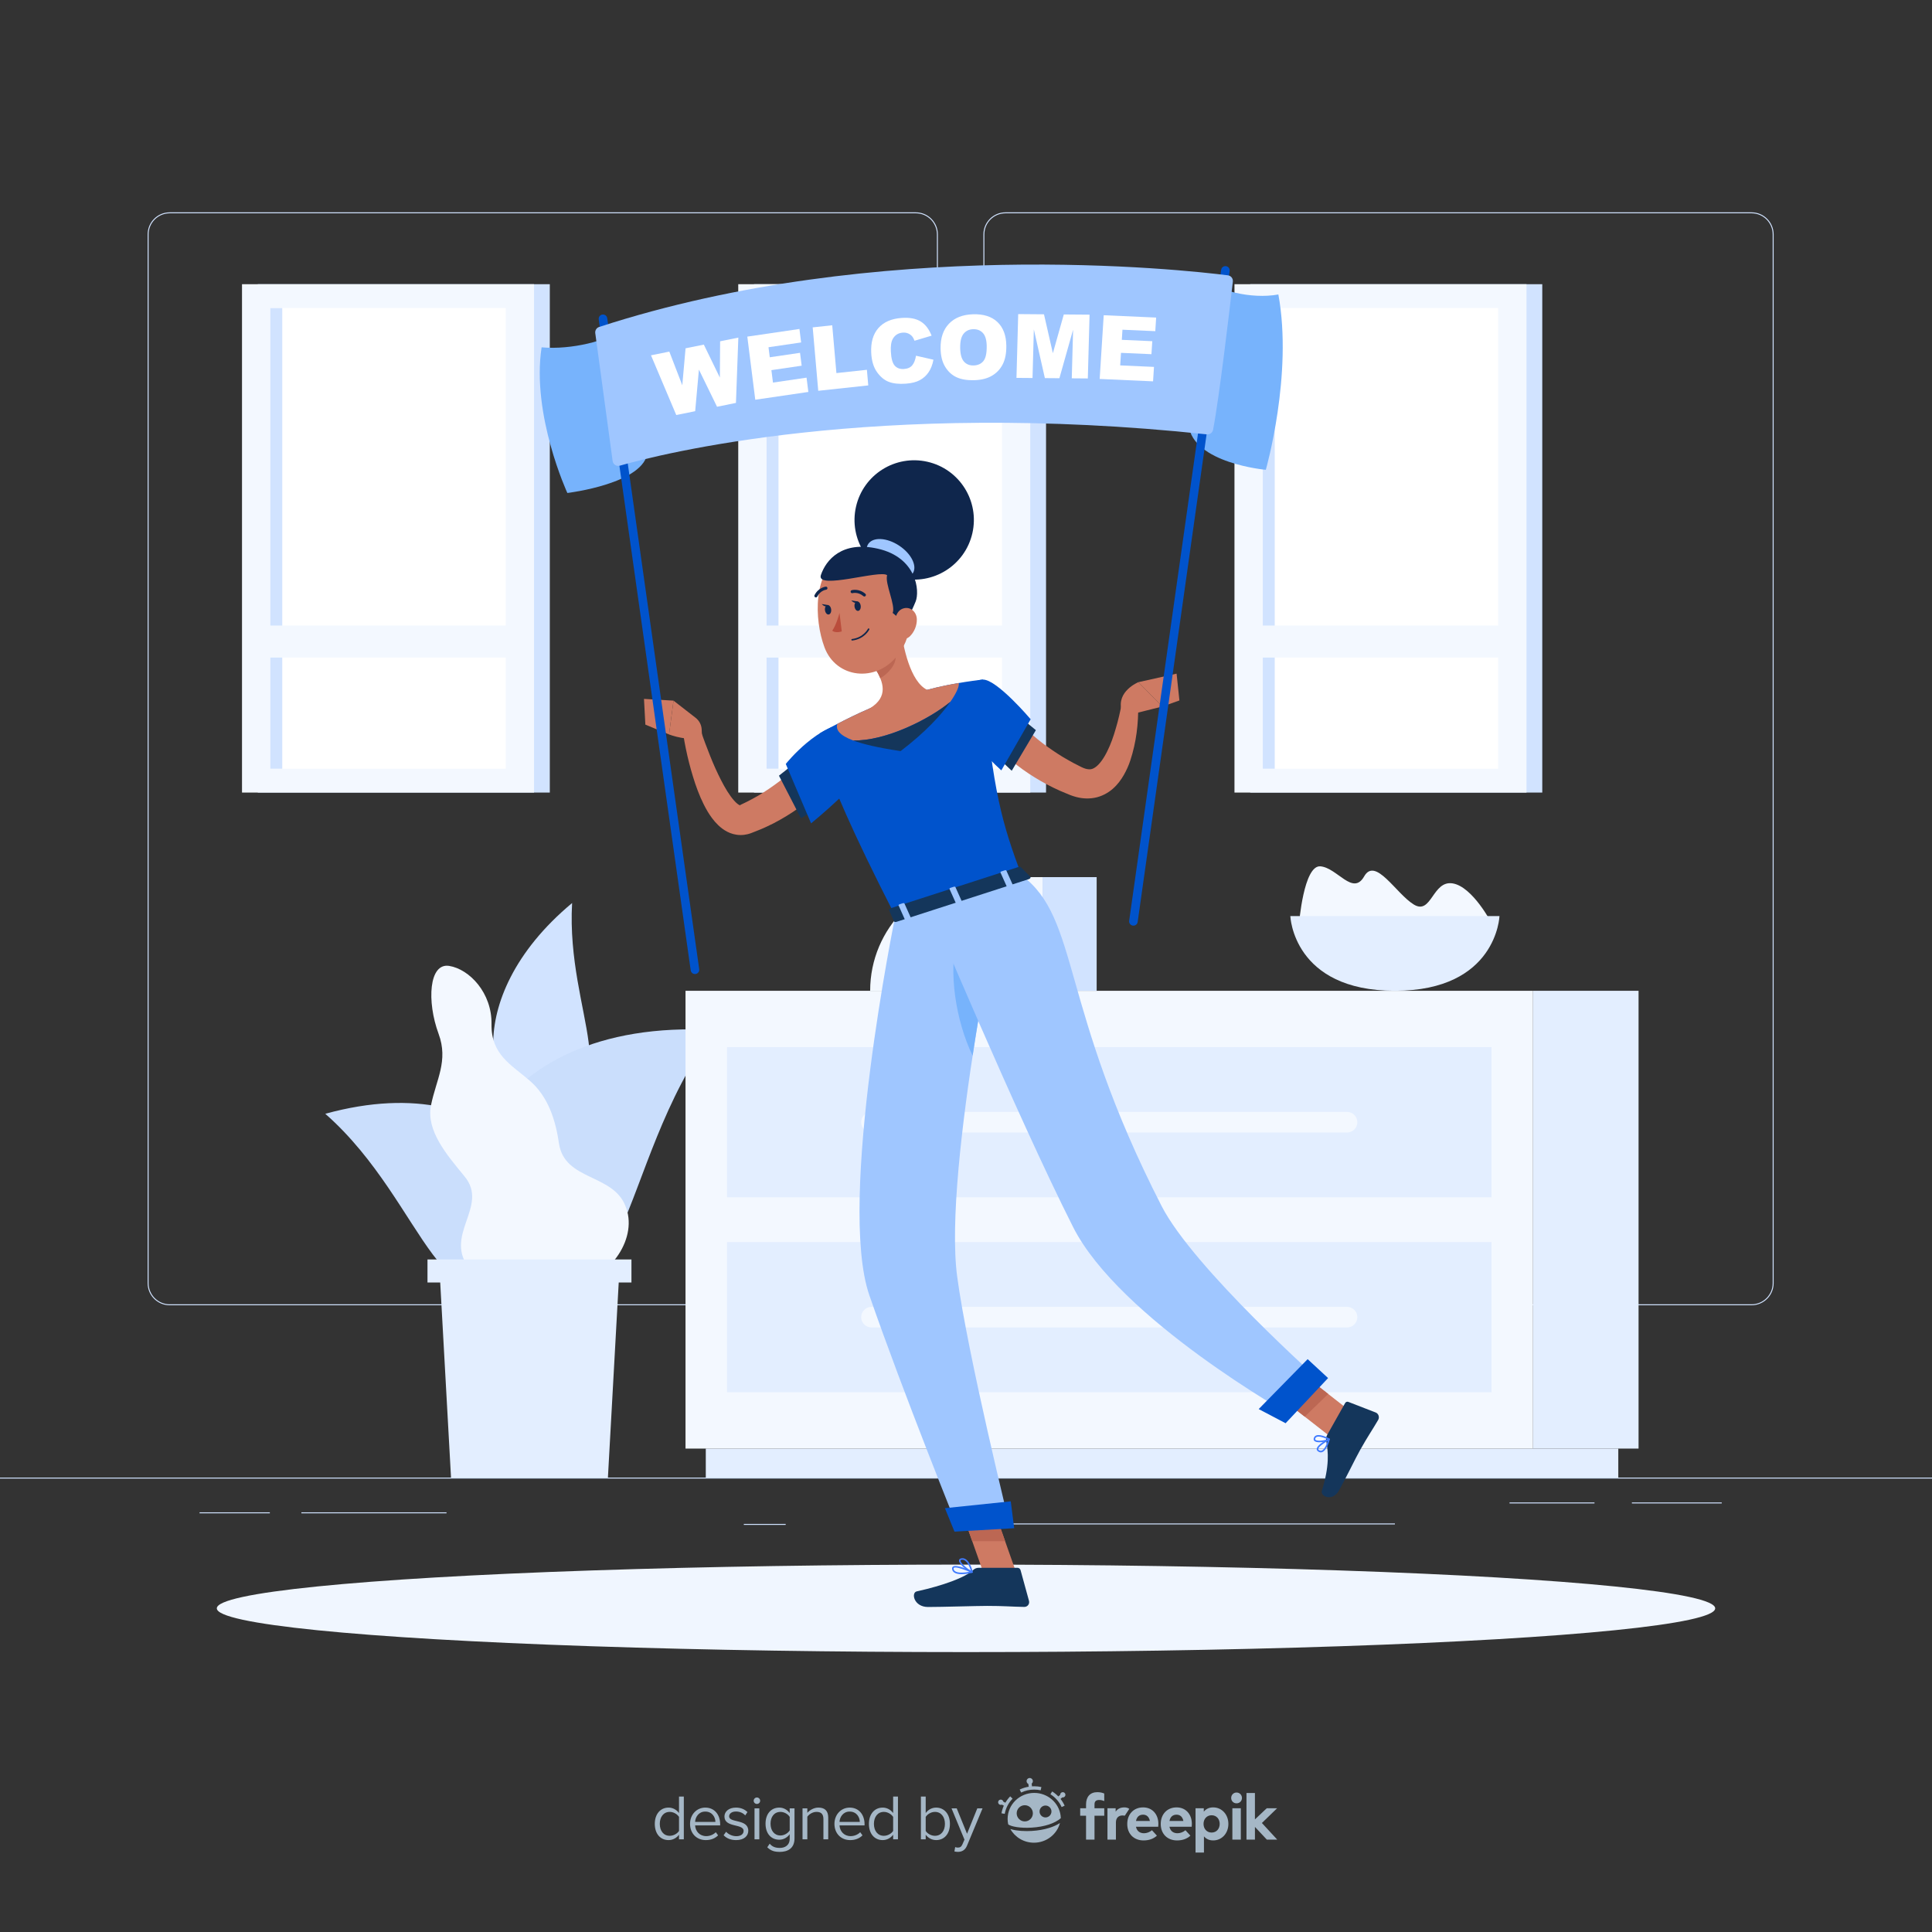 <?xml version="1.0" encoding="utf-8"?>
<!-- Generator: Adobe Illustrator 27.5.0, SVG Export Plug-In . SVG Version: 6.00 Build 0)  -->
<svg version="1.1" xmlns="http://www.w3.org/2000/svg" xmlns:xlink="http://www.w3.org/1999/xlink" x="0px" y="0px"
	 viewBox="0 0 500 500" style="enable-background:new 0 0 500 500;" xml:space="preserve">
<rect x="0" y="0" width="500" height="500" fill="#333333" stroke="none"/>
<g id="Background_2">
	<g>
		<g>
			<g>
				<g>
					<rect y="382.398" style="fill:#D1E3FF;" width="500" height="0.25"/>
					<rect x="422.333" y="388.833" style="fill:#D1E3FF;" width="23.253" height="0.25"/>
					<rect x="250.566" y="394.264" style="fill:#D1E3FF;" width="110.434" height="0.25"/>
					<rect x="192.5" y="394.389" style="fill:#D1E3FF;" width="10.833" height="0.25"/>
					<rect x="78" y="391.389" style="fill:#D1E3FF;" width="37.556" height="0.25"/>
					<rect x="390.667" y="388.833" style="fill:#D1E3FF;" width="21.985" height="0.25"/>
					<rect x="51.646" y="391.389" style="fill:#D1E3FF;" width="18.187" height="0.25"/>
					<path style="fill:#D1E3FF;" d="M237.014,337.8H43.915c-3.147,0-5.708-2.561-5.708-5.708V60.66c0-3.147,2.561-5.708,5.708-5.708
						h193.099c3.146,0,5.707,2.561,5.707,5.708v271.432C242.721,335.239,240.16,337.8,237.014,337.8z M43.915,55.203
						c-3.01,0-5.458,2.448-5.458,5.458v271.432c0,3.01,2.448,5.458,5.458,5.458h193.099c3.009,0,5.457-2.448,5.457-5.458V60.66
						c0-3.009-2.448-5.458-5.457-5.458H43.915z"/>
					<path style="fill:#D1E3FF;" d="M453.31,337.8H260.212c-3.146,0-5.707-2.561-5.707-5.708V60.66c0-3.147,2.561-5.708,5.707-5.708
						H453.31c3.148,0,5.708,2.561,5.708,5.708v271.432C459.019,335.239,456.458,337.8,453.31,337.8z M260.212,55.203
						c-3.009,0-5.457,2.448-5.457,5.458v271.432c0,3.01,2.448,5.458,5.457,5.458H453.31c3.01,0,5.458-2.448,5.458-5.458V60.66
						c0-3.009-2.448-5.458-5.458-5.458H260.212z"/>
				</g>
			</g>
		</g>
		<g>
			<g>
				<g>
					<g>
						
							<rect x="323.565" y="73.55" transform="matrix(-1 -1.224647e-16 1.224647e-16 -1 722.703 278.666)" style="fill:#D1E3FF;" width="75.574" height="131.566"/>
						
							<rect x="319.481" y="73.55" transform="matrix(-1 -1.224647e-16 1.224647e-16 -1 714.536 278.666)" style="fill:#F3F8FF;" width="75.574" height="131.566"/>
						
							<rect x="297.659" y="108.876" transform="matrix(-1.836970e-16 1 -1 -1.836970e-16 496.601 -217.935)" style="fill:#FFFFFF;" width="119.217" height="60.915"/>
						
							<rect x="268.746" y="137.79" transform="matrix(-1.836970e-16 1 -1 -1.836970e-16 467.688 -189.021)" style="fill:#D1E3FF;" width="119.217" height="3.087"/>
						
							<rect x="322.513" y="161.887" transform="matrix(-1 -1.224647e-16 1.224647e-16 -1 714.536 332.063)" style="fill:#F3F8FF;" width="69.51" height="8.289"/>
					</g>
				</g>
			</g>
			<g>
				<g>
					<g>
						
							<rect x="195.14" y="73.55" transform="matrix(-1 -1.224647e-16 1.224647e-16 -1 465.854 278.666)" style="fill:#D1E3FF;" width="75.574" height="131.566"/>
						
							<rect x="191.057" y="73.55" transform="matrix(-1 -1.224647e-16 1.224647e-16 -1 457.688 278.666)" style="fill:#F3F8FF;" width="75.574" height="131.566"/>
						
							<rect x="169.235" y="108.876" transform="matrix(-1.836970e-16 1 -1 -1.836970e-16 368.177 -89.51)" style="fill:#FFFFFF;" width="119.217" height="60.915"/>
						
							<rect x="140.321" y="137.79" transform="matrix(-1.836970e-16 1 -1 -1.836970e-16 339.263 -60.597)" style="fill:#D1E3FF;" width="119.217" height="3.087"/>
						
							<rect x="194.089" y="161.887" transform="matrix(-1 -1.224647e-16 1.224647e-16 -1 457.688 332.063)" style="fill:#F3F8FF;" width="69.51" height="8.289"/>
					</g>
				</g>
			</g>
			<g>
				<g>
					<g>
						
							<rect x="66.716" y="73.55" transform="matrix(-1 -1.224647e-16 1.224647e-16 -1 209.006 278.666)" style="fill:#D1E3FF;" width="75.574" height="131.566"/>
						
							<rect x="62.633" y="73.55" transform="matrix(-1 -1.224647e-16 1.224647e-16 -1 200.839 278.666)" style="fill:#F3F8FF;" width="75.574" height="131.566"/>
						
							<rect x="40.811" y="108.876" transform="matrix(-1.836970e-16 1 -1 -1.836970e-16 239.753 38.914)" style="fill:#FFFFFF;" width="119.217" height="60.915"/>
						
							<rect x="11.897" y="137.79" transform="matrix(-1.836970e-16 1 -1 -1.836970e-16 210.839 67.828)" style="fill:#D1E3FF;" width="119.217" height="3.087"/>
						
							<rect x="65.664" y="161.887" transform="matrix(-1 -1.224647e-16 1.224647e-16 -1 200.839 332.063)" style="fill:#F3F8FF;" width="69.51" height="8.289"/>
					</g>
				</g>
			</g>
			<g>
				<g>
					<path style="fill:#D1E3FF;" d="M140.02,286.518c-13.626,1.879-22.058-27.736,8.039-52.813
						C146.433,262.734,163.776,283.242,140.02,286.518z"/>
					<path style="fill:#CADEFC;" d="M130.016,325.309c-19.757-13.846-6.234-62.239,54.913-58.732
						C158.472,302.197,164.46,349.449,130.016,325.309z"/>
					<path style="fill:#CADEFC;" d="M136.987,324.983c13.134-14.144-5.559-49.733-52.805-36.737
						C110.851,311.674,114.09,349.643,136.987,324.983z"/>
					<path style="fill:#F3F8FF;" d="M120.145,304.358c-4.541-5.53-9.909-11.752-8.605-18.324c1.346-6.635,4.553-11.475,1.967-18.477
						c-3.098-8.395-2.497-18.418,2.74-17.581c5.228,0.843,11.111,6.98,10.954,15.118c-0.095,7.877,5.052,10.393,9.895,14.587
						c4.827,4.158,6.715,10.306,7.582,16.354c1.528,9.539,13.874,7.73,17.157,16.019c3.382,7.989-3.373,18.645-14.183,21.094
						c-10.85,2.458-18.509,3.976-25.878-4.454C114.276,319.73,126.86,312.283,120.145,304.358z"/>
					<g>
						<polygon style="fill:#E3EEFF;" points="157.328,382.398 116.724,382.398 113.659,327.081 160.392,327.081 						"/>
						<rect x="110.633" y="325.948" style="fill:#E3EEFF;" width="52.785" height="5.959"/>
					</g>
				</g>
			</g>
			<g>
				
					<rect x="396.74" y="256.417" transform="matrix(-1 -1.224647e-16 1.224647e-16 -1 820.798 631.308)" style="fill:#E3EEFF;" width="27.318" height="118.475"/>
				
					<rect x="182.657" y="374.892" transform="matrix(-1 -1.224647e-16 1.224647e-16 -1 601.47 757.29)" style="fill:#E3EEFF;" width="236.155" height="7.507"/>
				<rect x="177.412" y="256.417" style="fill:#F3F8FF;" width="219.328" height="118.475"/>
				<rect x="188.152" y="270.999" style="fill:#E3EEFF;" width="197.848" height="38.855"/>
				<rect x="188.152" y="321.453" style="fill:#E3EEFF;" width="197.848" height="38.855"/>
				<path style="fill:#F3F8FF;" d="M225.535,293.091h123.083c1.465,0,2.664-1.199,2.664-2.664l0,0c0-1.465-1.199-2.664-2.664-2.664
					H225.535c-1.465,0-2.664,1.199-2.664,2.664l0,0C222.87,291.892,224.069,293.091,225.535,293.091z"/>
				<path style="fill:#F3F8FF;" d="M225.535,343.545h123.083c1.465,0,2.664-1.199,2.664-2.664l0,0c0-1.465-1.199-2.664-2.664-2.664
					H225.535c-1.465,0-2.664,1.199-2.664,2.664l0,0C222.87,342.346,224.069,343.545,225.535,343.545z"/>
			</g>
			<g>
				<path style="fill:#F3F8FF;" d="M336.186,239.13c0,0,31.308,29.658,49.885-0.123c0,0-4.94-9.567-10.152-10.39
					c-5.211-0.822-5.423,8.282-10.024,5.474c-4.601-2.808-9.93-12.417-12.848-7.286c-2.918,5.131-6.927-2.183-11.299-2.6
					C337.376,223.787,336.186,239.13,336.186,239.13z"/>
				<path style="fill:#E3EEFF;" d="M388.063,237.083c0,0-0.688,19.333-27.063,19.333c-26.375,0-27.063-19.333-27.063-19.333H388.063
					z"/>
			</g>
			<g>
				<path style="fill:#F3F8FF;" d="M254.612,227h15.19v29.417h-44.607l0,0C225.196,240.17,238.366,227,254.612,227z"/>
				<rect x="269.803" y="227" style="fill:#D1E3FF;" width="14.011" height="29.417"/>
			</g>
		</g>
	</g>
</g>
<g id="Background_1" style="display:none;">
	<path style="display:inline;opacity:0.4;fill:#D4E8FF;" d="M208.692,124.907c-36.955,0.464-67.33-18.481-98.437,10.723
		c-23.934,22.469-28.366,56.494-16.194,85.638c29.187,69.881,134.447,93.809,201.363,68.96
		c76.909-28.56,132.534-112.769,87.381-173.33c-14.123-18.942-53.135-36.565-76.095-36.028
		C265.447,81.833,249.519,124.395,208.692,124.907z"/>
</g>
<g id="Objects">
	<g>
		<ellipse style="fill:#F0F6FF;" cx="250" cy="416.238" rx="193.889" ry="11.323"/>
		<g>
			<g>
				<path style="fill:#CE7A63;" d="M218.025,197.761c-0.271,0.411-0.441,0.651-0.655,0.947c-0.204,0.287-0.408,0.556-0.613,0.824
					c-0.412,0.54-0.84,1.041-1.269,1.548c-0.867,0.996-1.751,1.967-2.685,2.881c-1.868,1.83-3.878,3.495-5.973,5.04
					c-2.108,1.53-4.343,2.879-6.651,4.083c-1.17,0.571-2.335,1.153-3.544,1.634l-1.811,0.721l-0.504,0.194
					c-0.282,0.093-0.546,0.193-0.85,0.258c-0.588,0.141-1.217,0.23-1.85,0.215c-1.273-0.003-2.48-0.367-3.414-0.858
					c-0.949-0.492-1.686-1.08-2.308-1.669c-1.231-1.189-2.069-2.403-2.792-3.6c-1.41-2.408-2.373-4.793-3.192-7.195
					c-1.599-4.813-2.68-9.573-3.352-14.517l4.18-0.918c0.755,2.19,1.533,4.455,2.4,6.629c0.827,2.194,1.722,4.353,2.716,6.411
					c0.989,2.049,2.045,4.056,3.243,5.694c0.582,0.818,1.22,1.53,1.772,1.96c0.271,0.213,0.513,0.341,0.646,0.378
					c0.141,0.042,0.127,0,0.059-0.023c-0.031-0.002-0.061-0.017-0.068-0.021c-0.008,0.007,0.004-0.02,0.008-0.017l0.326-0.158
					l1.494-0.723c0.995-0.48,1.946-1.051,2.914-1.576c1.9-1.129,3.717-2.384,5.477-3.712c1.738-1.359,3.384-2.834,4.926-4.396
					c0.788-0.765,1.524-1.575,2.238-2.389c0.349-0.409,0.7-0.825,1.023-1.236l0.483-0.609l0.392-0.522L218.025,197.761z"/>
				<polygon style="fill:#14365B;" points="205.889,197.333 210.959,209.487 207.293,211.784 201.593,200.747 				"/>
				<path style="fill:#0053CC;" d="M220.239,187.09c-8.27-0.114-16.667,10.361-16.88,10.619l6.546,15.377
					c0,0,14.548-11.811,15.277-16.427C225.941,191.852,225.482,187.162,220.239,187.09z"/>
				<path style="fill:#CE7A63;" d="M180.031,185.771l-5.725-4.449l-1.153,8.755c0,0,5.558,2.182,8.52,0.293l-0.08-1.598
					C181.534,187.592,180.963,186.496,180.031,185.771z"/>
				<polygon style="fill:#CE7A63;" points="166.663,180.875 167.02,187.535 173.153,190.076 174.306,181.322 				"/>
				<path style="fill:#CE7A63;" d="M291.952,185.064l8.839-2.212l-6.178-6.309c0,0-5.735,2.334-4.338,7.336L291.952,185.064z"/>
				<polygon style="fill:#CE7A63;" points="305.231,181.278 304.5,174.338 294.613,176.543 300.791,182.852 				"/>
				<polygon style="fill:#CE7A63;" points="263.165,407.467 254.936,408.265 248.074,388.837 256.303,388.04 				"/>
				<polygon style="fill:#CE7A63;" points="351.273,366.64 345.207,372.522 329.635,360.364 335.702,354.482 				"/>
				<path style="fill:#14365B;" d="M343.46,371.384l4.659-8.271c0.169-0.301,0.516-0.427,0.834-0.304l7.075,2.744
					c0.734,0.285,1.047,1.23,0.644,1.918c-1.674,2.856-2.626,4.15-4.675,7.787c-1.26,2.238-3.72,7.373-5.461,10.463
					c-1.703,3.022-4.889,1.534-4.441,0.091c2.009-6.469,1.662-10.079,1.124-12.942C343.123,372.353,343.212,371.824,343.46,371.384z
					"/>
				<path style="fill:#14365B;" d="M253.303,405.743h10.024c0.365,0,0.694,0.253,0.792,0.609l2.18,7.931
					c0.226,0.823-0.38,1.601-1.223,1.587c-3.503-0.06-5.214-0.265-9.622-0.265c-2.712,0-11.545,0.282-15.29,0.282
					c-3.663,0-4.429-3.703-2.913-4.039c6.796-1.504,12.537-3.578,14.634-5.556C252.262,405.935,252.77,405.743,253.303,405.743z"/>
				<polygon style="fill:#BC6753;" points="248.078,388.842 251.613,398.857 260.128,398.857 256.31,388.044 				"/>
				<polygon style="fill:#BC6753;" points="335.707,354.484 329.638,360.369 337.668,366.633 343.737,360.748 				"/>
				<path style="fill:#0053CC;" d="M212.188,189.764c0,0-3.395,2.586,19.509,47.293c12.959-4.183,26.353-8.506,32.659-10.542
					c-4.839-13.115-7.5-21.306-9.952-50.635c0,0-7.323,0.72-14.458,2.649c-9.658,2.611-14.272,4.549-14.83,4.787
					C218.934,185.954,212.188,189.764,212.188,189.764z"/>
				<path style="fill:#CE7A63;" d="M233.086,162.305c0.605,5.074,2.493,14.118,6.859,16.224c0,0,0.258,5.261-8.608,8.123
					c-9.749,3.147-6.221-3.336-6.221-3.336c4.911-2.988,3.499-6.892,1.376-10.3L233.086,162.305z"/>
				<g>
					<path style="fill:#CE7A63;" d="M216.701,187.337c2.411-1.25,5.48-2.768,8.415-4.024c4.691-2.004,9.255-3.278,14.832-4.788
						c2.854-0.776,5.734-1.36,8.164-1.764c0.226,0.678-0.467,2.437-2.156,4.864c-5.347,4.448-16.755,10.214-25.168,10.002
						C217.157,190.263,216.242,188.815,216.701,187.337z"/>
					<path style="fill:#14365B;" d="M245.957,181.626c-2.315,3.327-6.512,7.915-12.88,12.758c-5.801-0.864-9.719-1.79-12.288-2.756
						C229.202,191.84,240.61,186.075,245.957,181.626z"/>
				</g>
				<path style="fill:#BC6753;" d="M230.398,166.674l-3.904,6.337c0.506,0.806,0.966,1.64,1.307,2.485
					c1.938-0.95,4.413-3.76,3.942-5.958C231.508,168.442,230.731,167.113,230.398,166.674z"/>
				<path style="fill:#CE7A63;" d="M235.069,152.917c0.504,8.371,0.896,11.903-2.779,16.68c-5.529,7.186-15.921,5.974-18.916-2.077
					c-2.696-7.247-3.068-19.719,4.661-24.019C225.65,139.265,234.565,144.546,235.069,152.917z"/>
				
					<ellipse transform="matrix(0.222 -0.975 0.975 0.222 52.958 335.322)" style="fill:#0F264C;" cx="236.529" cy="134.487" rx="15.444" ry="15.444"/>
				<path style="fill:#9FC6FF;" d="M232.687,141.202c3.184,2.098,4.766,5.315,3.534,7.186c-1.233,1.871-4.813,1.688-7.997-0.41
					c-3.184-2.098-4.766-5.315-3.534-7.186C225.922,138.921,229.503,139.104,232.687,141.202z"/>
				<path style="fill:#0F264C;" d="M231.021,158.627c0.833-1.917-2.065-7.619-1.438-9.752c-1.667-1.542-18.49,3.939-17.134-0.069
					c1.297-3.833,5.399-8.931,14.759-6.799c10.037,2.286,10.875,10.933,9.75,13.692c-1.125,2.76-2.708,5.633-2.708,5.633
					L231.021,158.627z"/>
				<path style="fill:#CE7A63;" d="M237.275,160.256c0.04,1.738-0.726,3.332-1.73,4.35c-1.509,1.53-3.327,0.437-3.798-1.544
					c-0.424-1.783-0.15-4.728,1.794-5.515C235.455,156.771,237.229,158.269,237.275,160.256z"/>
				<path style="fill:#9FC6FF;" d="M231.696,237.056c0,0-15.139,73.841-6.696,98.194c8.781,25.33,23.074,60.693,23.074,60.693
					l13.346-0.766c0,0-11.028-44.682-13.711-64.859c-3.699-27.817,12.178-102.361,12.178-102.361L231.696,237.056z"/>
				<polygon style="fill:#0053CC;" points="262.474,395.5 247.02,396.386 244.542,390.313 261.583,388.542 				"/>
				<path style="fill:#77B3FC;" d="M247.71,242.743c-2.32,8.58-0.38,21.44,4,30.46c1.07-7.01,2.21-13.78,3.29-19.85
					C252.75,249.043,250.27,245.143,247.71,242.743z"/>
				<path style="fill:#9FC6FF;" d="M240.321,234.272c0,0,22.482,53.685,37.364,83.227c12.02,23.861,56.537,48.831,56.537,48.831
					l7.973-8.479c0,0-33.277-29.552-41.576-45.733c-26.559-51.789-21.098-74.406-36.264-85.604L240.321,234.272z"/>
				<polygon style="fill:#0053CC;" points="343.706,356.641 332.712,368.331 325.75,364.667 338.417,351.75 				"/>
				<path style="fill:#14365B;" d="M264.226,224.44l2.416,2.448c0.188,0.19-0.007,0.508-0.384,0.63l-34.25,11.055
					c-0.294,0.095-0.585,0.03-0.663-0.15l-1.238-2.828c-0.086-0.196,0.114-0.45,0.436-0.554l33.072-10.675
					C263.858,224.288,264.105,224.318,264.226,224.44z"/>
				<path style="fill:#9FC6FF;" d="M260.978,229.572l0.886-0.286c0.176-0.057,0.281-0.191,0.233-0.298l-1.641-3.664
					c-0.048-0.107-0.232-0.148-0.408-0.091l-0.886,0.286c-0.176,0.057-0.281,0.191-0.233,0.298l1.641,3.664
					C260.618,229.587,260.801,229.629,260.978,229.572z"/>
				<path style="fill:#9FC6FF;" d="M234.599,238.086l0.886-0.286c0.176-0.057,0.281-0.191,0.233-0.298l-1.641-3.664
					c-0.048-0.107-0.232-0.148-0.408-0.091l-0.886,0.286c-0.176,0.057-0.281,0.191-0.233,0.299l1.641,3.664
					C234.239,238.102,234.423,238.143,234.599,238.086z"/>
				<path style="fill:#9FC6FF;" d="M247.788,233.829l0.886-0.286c0.176-0.057,0.281-0.191,0.233-0.298l-1.641-3.664
					c-0.048-0.107-0.232-0.148-0.408-0.092l-0.886,0.286c-0.176,0.057-0.281,0.191-0.233,0.298l1.641,3.664
					C247.428,233.845,247.612,233.886,247.788,233.829z"/>
				<path style="fill:#0F264C;" d="M222.75,156.778c0.083,0.676-0.209,1.269-0.651,1.323c-0.442,0.054-0.868-0.451-0.95-1.127
					c-0.083-0.676,0.209-1.269,0.651-1.323C222.242,155.596,222.668,156.101,222.75,156.778z"/>
				<path style="fill:#0F264C;" d="M215.103,157.711c0.083,0.676-0.209,1.269-0.651,1.323s-0.868-0.451-0.95-1.127
					c-0.083-0.677,0.209-1.269,0.651-1.323C214.595,156.53,215.021,157.035,215.103,157.711z"/>
				<path style="fill:#0F264C;" d="M214.353,156.598l-1.682-0.27C212.671,156.328,213.659,157.495,214.353,156.598z"/>
				<path style="fill:#BA4D3C;" d="M217.266,158.627c0,0-0.792,3.053-1.885,4.612c0.995,0.725,2.467,0.158,2.467,0.158
					L217.266,158.627z"/>
				<path style="fill:#0F264C;" d="M220.53,165.773c-0.1,0-0.186-0.075-0.198-0.176c-0.013-0.11,0.065-0.209,0.174-0.223
					c2.961-0.361,4.103-2.606,4.114-2.628c0.049-0.1,0.169-0.142,0.268-0.091c0.099,0.049,0.14,0.169,0.091,0.268
					c-0.049,0.1-1.242,2.46-4.425,2.849C220.547,165.772,220.539,165.773,220.53,165.773z"/>
				<path style="fill:#0F264C;" d="M223.698,154.376c-0.093,0-0.186-0.032-0.262-0.097c-1.338-1.155-2.731-0.787-2.789-0.769
					c-0.212,0.059-0.433-0.064-0.494-0.276c-0.06-0.212,0.062-0.432,0.273-0.493c0.077-0.022,1.856-0.513,3.533,0.932
					c0.167,0.145,0.186,0.397,0.042,0.565C223.921,154.329,223.81,154.376,223.698,154.376z"/>
				<path style="fill:#0F264C;" d="M211.152,154.615c-0.06,0-0.122-0.014-0.179-0.043c-0.198-0.099-0.277-0.34-0.178-0.537
					c0.995-1.979,2.829-2.206,2.906-2.214c0.22-0.02,0.417,0.134,0.442,0.354c0.024,0.219-0.133,0.417-0.351,0.442l0,0
					c-0.061,0.007-1.489,0.2-2.283,1.778C211.44,154.534,211.299,154.615,211.152,154.615z"/>
				<path style="fill:#CE7A63;" d="M260.975,183.689l0.376,0.479l0.47,0.568c0.319,0.383,0.655,0.775,0.999,1.157
					c0.694,0.765,1.414,1.523,2.178,2.245c1.501,1.468,3.094,2.866,4.772,4.163c1.7,1.266,3.444,2.485,5.266,3.59
					c0.915,0.543,1.847,1.065,2.782,1.58l1.429,0.727l0.698,0.354c0.169,0.075,0.339,0.161,0.498,0.217
					c0.657,0.264,1.175,0.335,1.611,0.328c0.433-0.016,0.867-0.149,1.399-0.517c1.078-0.721,2.212-2.328,3.089-4.125
					c0.908-1.808,1.632-3.847,2.225-5.942c0.631-2.077,1.122-4.298,1.534-6.4l4.271,0.27c0.045,4.889-0.456,9.602-2.08,14.518
					c-0.414,1.228-0.955,2.449-1.654,3.676c-0.703,1.216-1.587,2.46-2.844,3.556c-1.235,1.094-2.935,2.023-4.784,2.345
					c-1.84,0.34-3.669,0.116-5.184-0.36c-0.392-0.112-0.751-0.249-1.117-0.386l-0.871-0.361l-1.703-0.715
					c-1.123-0.505-2.236-1.041-3.327-1.617c-2.183-1.155-4.293-2.454-6.309-3.895c-2.001-1.46-3.94-3.018-5.75-4.74
					c-0.905-0.86-1.769-1.77-2.616-2.711c-0.422-0.475-0.839-0.952-1.246-1.46l-0.604-0.78c-0.212-0.282-0.378-0.506-0.652-0.906
					L260.975,183.689z"/>
				<polygon style="fill:#14365B;" points="268.086,188.96 261.834,199.471 258.776,196.585 264.556,186.065 				"/>
				<path style="fill:#0053CC;" d="M254.403,175.88c3.593-0.061,12.333,10.262,12.333,10.262l-7.594,13.23
					c0,0-9.679-8.533-9.669-13.206C249.483,181.299,250.303,175.949,254.403,175.88z"/>
				<path style="fill:#407BFF;" d="M341.821,375.869c-0.254,0-0.508-0.096-0.759-0.287c-0.271-0.207-0.31-0.453-0.294-0.623
					c0.096-1.075,2.798-2.499,3.105-2.657c0.071-0.035,0.157-0.027,0.219,0.023c0.062,0.051,0.088,0.133,0.065,0.21
					c-0.311,1.08-0.986,2.943-2.006,3.279C342.042,375.852,341.932,375.869,341.821,375.869z M343.631,372.889
					c-1.065,0.601-2.413,1.539-2.464,2.105c-0.006,0.071,0.004,0.166,0.14,0.27c0.25,0.192,0.484,0.248,0.721,0.171
					C342.577,375.253,343.164,374.315,343.631,372.889z"/>
				<path style="fill:#407BFF;" d="M341.446,373.254c-0.525,0-0.989-0.09-1.25-0.314c-0.141-0.121-0.349-0.395-0.155-0.86
					c0.122-0.296,0.34-0.5,0.647-0.607c1.16-0.397,3.286,0.782,3.375,0.833c0.063,0.035,0.102,0.101,0.103,0.172
					c0.001,0.071-0.036,0.138-0.097,0.175C343.557,372.959,342.4,373.254,341.446,373.254z M341.244,371.788
					c-0.156,0-0.3,0.02-0.425,0.063c-0.197,0.068-0.331,0.193-0.409,0.381c-0.098,0.238-0.026,0.342,0.047,0.404
					c0.448,0.387,2.111,0.223,3.065-0.162C342.925,372.181,341.955,371.788,341.244,371.788z"/>
				<path style="fill:#407BFF;" d="M248.858,407.397c-0.775,0-1.497-0.119-1.958-0.468c-0.315-0.238-0.486-0.563-0.509-0.963
					c-0.017-0.299,0.127-0.461,0.252-0.545c0.911-0.617,4.323,0.935,4.997,1.252c0.077,0.036,0.123,0.117,0.114,0.203
					c-0.01,0.085-0.072,0.154-0.156,0.173C250.872,407.211,249.824,407.397,248.858,407.397z M247.261,405.668
					c-0.172,0-0.307,0.026-0.394,0.085c-0.042,0.028-0.083,0.073-0.076,0.19c0.016,0.282,0.131,0.501,0.351,0.667
					c0.788,0.595,2.67,0.369,3.765,0.171C249.674,406.245,248.064,405.668,247.261,405.668z"/>
				<path style="fill:#407BFF;" d="M251.556,407.055c-0.025,0-0.052-0.005-0.076-0.015c-1.131-0.463-3.413-2.293-3.284-3.238
					c0.028-0.207,0.169-0.467,0.685-0.528c1.988-0.26,2.835,3.383,2.871,3.536c0.017,0.073-0.009,0.149-0.066,0.197
					C251.648,407.038,251.602,407.055,251.556,407.055z M249.063,403.662c-0.044,0-0.089,0.003-0.135,0.008
					c-0.21,0.025-0.323,0.088-0.336,0.186c-0.074,0.549,1.502,1.994,2.654,2.627C250.983,405.608,250.263,403.662,249.063,403.662z"
					/>
				<path style="fill:#0F264C;" d="M222,155.664l-1.682-0.27C220.318,155.394,221.306,156.562,222,155.664z"/>
			</g>
			<g>
				<path style="fill:#77B3FC;" d="M159.444,85.778c-1.778,2.222-11.528,4.832-19.278,4.111
					c-2.667,17.517,6.667,37.695,6.667,37.695s20.25-2.417,20.75-10.75C168.083,108.5,159.444,85.778,159.444,85.778z"/>
				<path style="fill:#77B3FC;" d="M312.729,72.453c1.812,2.546,11.013,5.078,18.111,3.755c3.812,20.743-3.246,45.377-3.246,45.377
					s-18.878-1.675-19.982-11.589C306.507,100.082,312.729,72.453,312.729,72.453z"/>
				<path style="fill:#0053CC;" d="M180.011,252.07L180.011,252.07c-0.608,0.086-1.17-0.337-1.256-0.945L154.951,82.66
					c-0.086-0.608,0.337-1.17,0.945-1.256l0,0c0.608-0.086,1.17,0.337,1.256,0.945l23.804,168.465
					C181.041,251.422,180.618,251.984,180.011,252.07z"/>
				<path style="fill:#0053CC;" d="M293.173,239.547L293.173,239.547c0.608,0.086,1.17-0.337,1.256-0.945l23.804-168.465
					c0.086-0.608-0.337-1.17-0.945-1.256l0,0c-0.608-0.086-1.17,0.337-1.256,0.945l-23.804,168.465
					C292.143,238.899,292.566,239.461,293.173,239.547z"/>
				<path style="fill:#9FC6FF;" d="M154.055,86.223l4.492,33.074c0.121,0.89,1.002,1.464,1.866,1.217
					c10.059-2.879,65.968-17.243,151.924-8.101c0.76,0.081,1.459-0.425,1.605-1.176c1.62-8.38,4.412-32.247,5.116-38.354
					c0.092-0.802-0.477-1.527-1.278-1.629c-11.543-1.462-90.313-10.195-162.717,13.362
					C154.383,84.836,153.959,85.515,154.055,86.223z"/>
				<g>
					<path style="fill:#FFFFFF;" d="M168.477,91.955l4.742-0.962l3.356,8.712l0.849-9.564l4.725-0.958l4.151,8.538l0.063-9.392
						l4.717-0.956l-0.617,16.902l-4.896,0.992l-4.688-9.612l-0.969,10.759l-4.896,0.992L168.477,91.955z"/>
					<path style="fill:#FFFFFF;" d="M193.403,87.117l13.491-1.98l0.44,3.487l-8.446,1.24l0.328,2.596l7.835-1.15l0.42,3.331
						l-7.835,1.15l0.407,3.22l8.691-1.275l0.467,3.699l-13.737,2.016L193.403,87.117z"/>
					<path style="fill:#FFFFFF;" d="M210.325,84.726l5.055-0.545l1.083,12.372l7.89-0.851l0.354,4.041l-12.945,1.396L210.325,84.726
						z"/>
					<path style="fill:#FFFFFF;" d="M237.062,92.062l4.511,1.03c-0.234,1.272-0.65,2.35-1.248,3.235
						c-0.599,0.884-1.362,1.574-2.291,2.069c-0.929,0.495-2.128,0.795-3.597,0.899c-1.782,0.128-3.252-0.028-4.409-0.468
						c-1.157-0.439-2.179-1.284-3.066-2.535c-0.889-1.251-1.385-2.897-1.49-4.941c-0.14-2.723,0.474-4.868,1.842-6.435
						c1.368-1.566,3.372-2.444,6.013-2.632c2.066-0.148,3.711,0.155,4.937,0.909c1.224,0.754,2.169,1.979,2.833,3.676l-4.424,1.319
						c-0.183-0.49-0.365-0.845-0.549-1.065c-0.304-0.369-0.667-0.644-1.087-0.824c-0.421-0.18-0.885-0.253-1.392-0.216
						c-1.148,0.082-2.005,0.609-2.568,1.58c-0.427,0.721-0.603,1.818-0.527,3.292c0.093,1.825,0.434,3.056,1.021,3.693
						c0.587,0.638,1.379,0.92,2.379,0.848c0.969-0.069,1.687-0.395,2.156-0.977C236.573,93.938,236.892,93.119,237.062,92.062z"/>
					<path style="fill:#FFFFFF;" d="M243.421,90.155c-0.035-2.694,0.684-4.816,2.159-6.365c1.474-1.549,3.545-2.368,6.211-2.455
						c2.733-0.088,4.849,0.58,6.346,2.006c1.497,1.426,2.264,3.467,2.298,6.123c0.025,1.929-0.278,3.521-0.909,4.775
						c-0.629,1.256-1.551,2.246-2.762,2.973c-1.212,0.726-2.73,1.119-4.552,1.178c-1.852,0.061-3.388-0.186-4.61-0.739
						c-1.221-0.553-2.218-1.459-2.988-2.717C243.843,93.676,243.446,92.083,243.421,90.155z M248.495,90.011
						c0.022,1.666,0.345,2.852,0.971,3.56c0.626,0.707,1.468,1.044,2.529,1.009c1.09-0.035,1.929-0.419,2.518-1.151
						c0.588-0.733,0.87-2.021,0.847-3.867c-0.02-1.553-0.347-2.678-0.98-3.374c-0.633-0.696-1.483-1.027-2.55-0.992
						c-1.024,0.033-1.84,0.424-2.45,1.172C248.767,87.116,248.473,88.331,248.495,90.011z"/>
					<path style="fill:#FFFFFF;" d="M263.511,81.288l6.672,0.054l2.299,10.065l2.828-10.024l6.668,0.053l-0.451,16.507l-4.154-0.034
						l0.343-12.589l-3.544,12.563l-3.761-0.03l-2.852-12.614l-0.343,12.589l-4.154-0.033L263.511,81.288z"/>
					<path style="fill:#FFFFFF;" d="M285.639,81.583l13.572,0.604l-0.223,3.521l-8.497-0.378l-0.166,2.621l7.882,0.351l-0.214,3.363
						l-7.881-0.35l-0.207,3.25l8.743,0.39l-0.236,3.735l-13.818-0.615L285.639,81.583z"/>
				</g>
			</g>
		</g>
	</g>
</g>
<g id="Designed_by_Freepik">
	<g>
		<g>
			<g id="XMLID_197_">
				<g id="XMLID_216_">
					<path id="XMLID_224_" style="fill:#A5B7C6;" d="M261.442,464.892c-0.49,0.502-0.91,1.054-1.255,1.646l-0.527-0.273
						c-0.076-0.337-0.396-0.569-0.746-0.528c-0.375,0.044-0.643,0.384-0.599,0.759c0.044,0.375,0.384,0.643,0.758,0.599
						c0.074-0.009,0.144-0.029,0.208-0.059l0.511,0.265c-0.284,0.627-0.49,1.289-0.611,1.975l0.845,0.149
						c0.26-1.479,0.962-2.839,2.029-3.932L261.442,464.892z"/>
					<path id="XMLID_223_" style="fill:#A5B7C6;" d="M267.656,462.285c-0.194,0-0.386,0.007-0.577,0.019l-0.083-0.709
						c0.212-0.169,0.335-0.44,0.301-0.73c-0.052-0.445-0.456-0.763-0.901-0.711c-0.445,0.052-0.763,0.455-0.711,0.901
						c0.034,0.288,0.214,0.522,0.458,0.638l0.083,0.707c-0.808,0.132-1.589,0.376-2.332,0.732l0.37,0.774
						c1.058-0.506,2.199-0.762,3.392-0.762c0.562,0,1.124,0.06,1.67,0.178l0.182-0.839
						C268.903,462.352,268.279,462.285,267.656,462.285z"/>
					<path id="XMLID_222_" style="fill:#A5B7C6;" d="M275.133,465.17c0.375-0.046,0.641-0.387,0.595-0.761
						c-0.046-0.375-0.387-0.641-0.761-0.595c-0.35,0.043-0.606,0.344-0.6,0.689l-0.471,0.411c-0.473-0.487-1.007-0.92-1.594-1.29
						l-0.458,0.726c1.284,0.809,2.288,1.955,2.903,3.313l0.782-0.354c-0.284-0.627-0.643-1.214-1.067-1.75l0.455-0.397
						C274.986,465.175,275.059,465.179,275.133,465.17z"/>
					<path id="XMLID_221_" style="fill:#A5B7C6;" d="M267.036,473.845c-0.437,0.026-0.878,0.039-1.31,0.039
						c-0.997,0-1.962-0.069-2.807-0.203c-0.442-0.07-0.958-0.176-1.438-0.331c1.185,2.107,3.476,3.539,6.102,3.539
						c3.233,0,5.959-2.17,6.737-5.1c-0.772,0.509-1.705,0.935-2.784,1.271C270.201,473.478,268.643,473.749,267.036,473.845z"/>
					<path id="XMLID_217_" style="fill:#A5B7C6;" d="M267.656,464.002c-3.796,0-6.884,3.019-6.884,6.73
						c0,0.482,0.052,0.962,0.155,1.428c0.763,0.547,3.064,1.008,6.055,0.828c3.261-0.196,5.998-1.084,7.556-2.444
						c-0.006-0.221-0.023-0.442-0.051-0.659C274.056,466.531,271.12,464.002,267.656,464.002z M265.211,471.38
						c-1.155,0-2.095-0.94-2.095-2.095c0-1.155,0.94-2.095,2.095-2.095c1.155,0,2.095,0.94,2.095,2.095
						C267.306,470.44,266.366,471.38,265.211,471.38z M270.576,470.351c-0.849,0-1.54-0.691-1.54-1.54
						c0-0.849,0.691-1.541,1.54-1.541c0.849,0,1.541,0.691,1.541,1.541C272.116,469.66,271.425,470.351,270.576,470.351z"/>
				</g>
				<path id="XMLID_214_" style="fill:#A5B7C6;" d="M285.779,466.116c-0.334-0.131-0.912-0.35-1.565-0.269
					c-0.624,0.078-0.956,0.386-0.956,1.14v0.981h2.523v1.945h-2.523v6.177h-2.188v-6.177h-1.517v-1.945h1.517v-1.006
					c0-1.902,1.014-3.151,2.908-3.151c0.728,0,1.31,0.138,1.8,0.349L285.779,466.116z"/>
				<path id="XMLID_212_" style="fill:#A5B7C6;" d="M291.104,469.89c-0.2-0.034-0.405-0.052-0.596-0.052
					c-1.014,0-1.71,0.62-1.71,1.827v4.425h-2.188v-8.122h2.12v0.888c0.511-0.763,1.291-1.106,2.288-1.106
					c0.469,0,0.96,0.144,1.239,0.381L291.104,469.89z"/>
				<path id="XMLID_209_" style="fill:#A5B7C6;" d="M299.786,472.017c0,0.251-0.017,0.553-0.042,0.738h-5.758
					c0.235,1.173,1.056,1.685,2.087,1.685c0.704,0,1.467-0.285,2.053-0.779l1.282,1.408c-0.922,0.846-2.095,1.232-3.461,1.232
					c-2.489,0-4.216-1.693-4.216-4.249c0-2.556,1.676-4.3,4.107-4.3C298.177,467.75,299.778,469.485,299.786,472.017z
					 M293.995,471.262h3.595c-0.201-1.039-0.83-1.626-1.768-1.626C294.791,469.636,294.187,470.257,293.995,471.262z"/>
				<path id="XMLID_206_" style="fill:#A5B7C6;" d="M308.453,472.017c0,0.251-0.017,0.553-0.042,0.738h-5.758
					c0.235,1.173,1.056,1.685,2.087,1.685c0.704,0,1.467-0.285,2.053-0.779l1.282,1.408c-0.922,0.846-2.095,1.232-3.461,1.232
					c-2.489,0-4.216-1.693-4.216-4.249c0-2.556,1.676-4.3,4.107-4.3C306.843,467.75,308.444,469.485,308.453,472.017z
					 M302.661,471.262h3.596c-0.201-1.039-0.83-1.626-1.768-1.626C303.457,469.636,302.854,470.257,302.661,471.262z"/>
				<path id="XMLID_203_" style="fill:#A5B7C6;" d="M317.903,472.025c0,2.439-1.693,4.275-3.931,4.275
					c-1.09,0-1.861-0.428-2.389-1.056v4.199h-2.179v-11.474h2.137v0.897c0.528-0.662,1.307-1.115,2.422-1.115
					C316.21,467.75,317.903,469.586,317.903,472.025z M311.475,472.025c0,1.282,0.846,2.238,2.087,2.238
					c1.291,0,2.095-0.997,2.095-2.238c0-1.24-0.805-2.238-2.095-2.238C312.321,469.787,311.475,470.742,311.475,472.025z"/>
				<path id="XMLID_200_" style="fill:#A5B7C6;" d="M321.418,465.311c0,0.788-0.612,1.391-1.4,1.391
					c-0.788,0-1.391-0.603-1.391-1.391c0-0.788,0.604-1.408,1.391-1.408C320.806,463.903,321.418,464.524,321.418,465.311z
					 M321.124,476.09h-2.188v-8.122h2.188V476.09z"/>
				<path id="XMLID_198_" style="fill:#A5B7C6;" d="M324.775,470.86l3.059-2.892h2.682l-3.939,3.822l3.964,4.3h-2.69l-3.076-3.285
					v3.285h-2.188v-12.069h2.188V470.86z"/>
			</g>
			<g>
				<path style="fill:#A5B7C6;" d="M175.729,476.016v-1.194c-0.597,0.813-1.576,1.393-2.704,1.393c-2.09,0-3.566-1.592-3.566-4.196
					c0-2.555,1.46-4.213,3.566-4.213c1.078,0,2.057,0.531,2.704,1.41v-4.263h1.244v11.064H175.729z M175.729,473.843v-3.633
					c-0.448-0.697-1.41-1.294-2.405-1.294c-1.609,0-2.571,1.327-2.571,3.102c0,1.775,0.962,3.085,2.571,3.085
					C174.319,475.104,175.281,474.54,175.729,473.843z"/>
				<path style="fill:#A5B7C6;" d="M178.582,472.002c0-2.322,1.659-4.197,3.948-4.197c2.422,0,3.848,1.891,3.848,4.296v0.316h-6.486
					c0.1,1.509,1.161,2.77,2.886,2.77c0.912,0,1.841-0.365,2.471-1.012l0.597,0.813c-0.796,0.796-1.874,1.227-3.185,1.227
					C180.29,476.215,178.582,474.507,178.582,472.002z M182.513,468.834c-1.709,0-2.555,1.443-2.621,2.67h5.258
					C185.134,470.31,184.337,468.834,182.513,468.834z"/>
				<path style="fill:#A5B7C6;" d="M187.273,474.955l0.647-0.895c0.531,0.614,1.543,1.145,2.637,1.145
					c1.228,0,1.891-0.581,1.891-1.377c0-1.94-4.96-0.746-4.96-3.716c0-1.244,1.078-2.306,2.985-2.306
					c1.36,0,2.323,0.514,2.969,1.161l-0.581,0.863c-0.481-0.581-1.36-1.012-2.389-1.012c-1.095,0-1.775,0.547-1.775,1.261
					c0,1.758,4.96,0.597,4.96,3.716c0,1.344-1.078,2.422-3.151,2.422C189.197,476.215,188.086,475.817,187.273,474.955z"/>
				<path style="fill:#A5B7C6;" d="M195.053,466.031c0-0.464,0.382-0.846,0.829-0.846c0.465,0,0.846,0.381,0.846,0.846
					c0,0.465-0.381,0.829-0.846,0.829C195.434,466.86,195.053,466.495,195.053,466.031z M195.268,476.016v-8.012h1.244v8.012
					H195.268z"/>
				<path style="fill:#A5B7C6;" d="M198.569,478.073l0.63-0.929c0.663,0.796,1.46,1.095,2.604,1.095
					c1.327,0,2.571-0.647,2.571-2.405v-1.145c-0.581,0.813-1.559,1.427-2.687,1.427c-2.09,0-3.566-1.559-3.566-4.147
					c0-2.571,1.46-4.163,3.566-4.163c1.078,0,2.04,0.531,2.687,1.41v-1.211h1.244v7.78c0,2.654-1.858,3.483-3.815,3.483
					C200.443,479.267,199.514,479.002,198.569,478.073z M204.374,473.711v-3.5c-0.432-0.697-1.393-1.294-2.389-1.294
					c-1.609,0-2.571,1.277-2.571,3.052c0,1.758,0.962,3.052,2.571,3.052C202.981,475.021,203.943,474.408,204.374,473.711z"/>
				<path style="fill:#A5B7C6;" d="M213.099,476.016v-5.242c0-1.41-0.713-1.858-1.791-1.858c-0.979,0-1.908,0.597-2.372,1.244v5.855
					h-1.244v-8.012h1.244v1.161c0.564-0.663,1.658-1.36,2.853-1.36c1.675,0,2.555,0.846,2.555,2.588v5.623H213.099z"/>
				<path style="fill:#A5B7C6;" d="M215.952,472.002c0-2.322,1.659-4.197,3.948-4.197c2.422,0,3.848,1.891,3.848,4.296v0.316h-6.486
					c0.099,1.509,1.161,2.77,2.886,2.77c0.912,0,1.841-0.365,2.472-1.012l0.597,0.813c-0.796,0.796-1.874,1.227-3.185,1.227
					C217.66,476.215,215.952,474.507,215.952,472.002z M219.883,468.834c-1.708,0-2.555,1.443-2.621,2.67h5.258
					C222.503,470.31,221.707,468.834,219.883,468.834z"/>
				<path style="fill:#A5B7C6;" d="M231.146,476.016v-1.194c-0.597,0.813-1.576,1.393-2.704,1.393c-2.09,0-3.566-1.592-3.566-4.196
					c0-2.555,1.46-4.213,3.566-4.213c1.078,0,2.057,0.531,2.704,1.41v-4.263h1.244v11.064H231.146z M231.146,473.843v-3.633
					c-0.448-0.697-1.41-1.294-2.405-1.294c-1.609,0-2.571,1.327-2.571,3.102c0,1.775,0.962,3.085,2.571,3.085
					C229.736,475.104,230.697,474.54,231.146,473.843z"/>
				<path style="fill:#A5B7C6;" d="M238.327,476.016v-11.064h1.244v4.263c0.647-0.879,1.609-1.41,2.704-1.41
					c2.09,0,3.566,1.659,3.566,4.213c0,2.604-1.476,4.196-3.566,4.196c-1.128,0-2.107-0.581-2.704-1.393v1.194H238.327z
					 M241.96,475.104c1.626,0,2.588-1.31,2.588-3.085c0-1.775-0.962-3.102-2.588-3.102c-0.979,0-1.957,0.597-2.388,1.294v3.633
					C240.003,474.54,240.981,475.104,241.96,475.104z"/>
				<path style="fill:#A5B7C6;" d="M247.201,478.023c0.182,0.083,0.481,0.133,0.68,0.133c0.547,0,0.912-0.182,1.194-0.846
					l0.531-1.211l-3.351-8.095h1.344l2.671,6.569l2.654-6.569h1.36l-4.014,9.637c-0.481,1.161-1.294,1.609-2.356,1.625
					c-0.265,0-0.68-0.05-0.912-0.116L247.201,478.023z"/>
			</g>
		</g>
	</g>
</g>
</svg>
